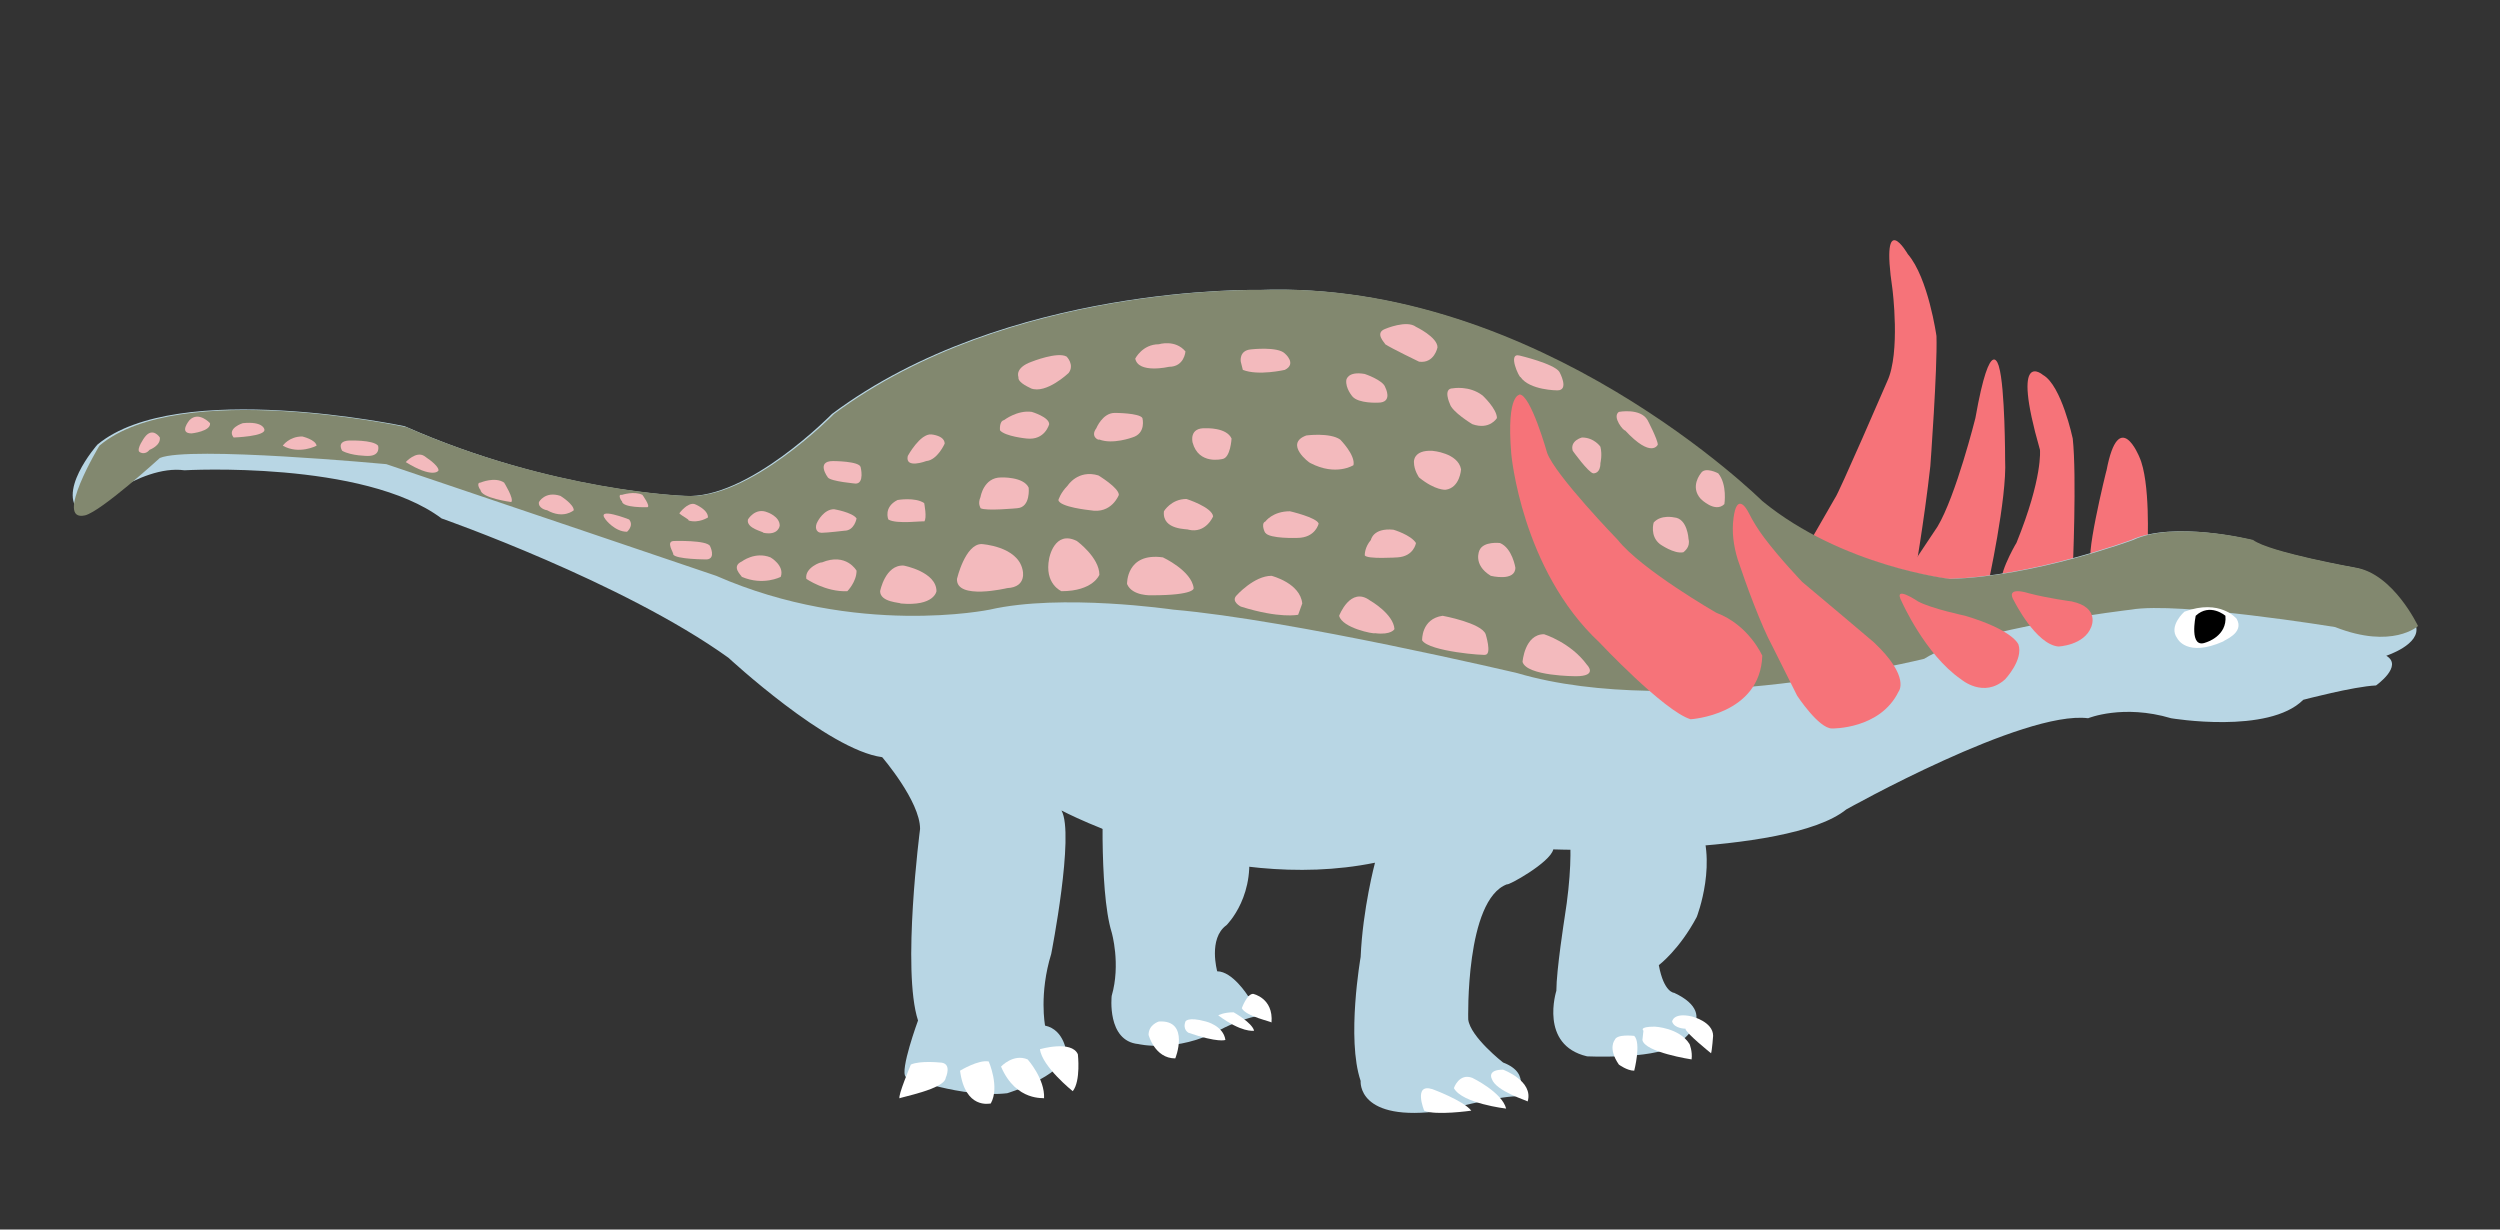 <?xml version="1.0" encoding="utf-8"?>
<!-- Generator: Adobe Illustrator 21.1.0, SVG Export Plug-In . SVG Version: 6.00 Build 0)  -->
<svg version="1.1" id="Calque_1" xmlns="http://www.w3.org/2000/svg" xmlns:xlink="http://www.w3.org/1999/xlink" x="0px" y="0px"
	 viewBox="0 0 244 120" style="enable-background:new 0 0 244 120;" xml:space="preserve">
<rect x="0" y="0" width="244" height="120" fill="#333333" stroke="none"/>
<g>
	<path style="fill:#B8D6E4;" d="M107.7,76c0,0-0.5,10.8,0.8,15c0,0,0.9,3.1,0,6.2c0,0-0.5,4.4,2.6,4.7c0,0,3.7,0.9,8-1.4
		c0,0,2.6-1.4,4.4-1.4c0,0,0.7-1.2-1.7-1.9c0,0-1.5-2.4-3-2.4c0,0-0.9-3.2,0.9-4.5c0,0,3.1-3,2-8.2C121.6,82.1,110.6,74.1,107.7,76z
		"/>
	<path style="fill:#B8D6E4;" d="M152.7,78.7c0,0,1.3,2.8,0,10.9c0,0-0.8,5.1-0.8,7.1c0,0-1.7,5.3,3,6.4c0,0,6.2,0.3,8.5-1
		c0,0,4.9-2.9,0-5.2c0,0-1,0-1.5-2.7c0,0,2-1.5,3.7-4.7c0,0,2.2-5.6,0-9.7C165.5,79.7,155.4,76.3,152.7,78.7z"/>
	<g>
		<path class="gillsMove" style="fill:#F67379;" d="M176.4,53.3c0,0,3,3.3,5.2,3.3c0,0,3.1,0.4,5.2,0c0,0,1-5.7,1.6-11.1c0,0,0.7-9.5,0.6-12.7
			c0,0-0.8-5.7-2.8-8c0,0-2.7-4.7-1.5,3.4c0,0,0.8,6.2-0.5,9c0,0-4.8,11.1-5.1,11.4L176.4,53.3z"/>
		<path class="gillsMove" style="fill:#F67379;" d="M187.9,56.8c0,0,3.3,1.1,6.1,0.4c0,0,1.9-8.6,1.7-12.3c0,0,0-7.1-0.6-9.1c0,0-0.8-3.5-2.3,5
			c0,0-1.9,7.6-3.7,10.6l-3,4.5C186,55.9,186.8,56.6,187.9,56.8z"/>
		<path class="gillsMove" style="fill:#F67379;" d="M195.7,56.8c0,0,5.4-0.3,6.6-1.2c0,0,0.4-9.1,0-12.8c0,0-1.1-5.2-2.9-6.2c0,0-3.2-2.8-0.3,7.3
			c0,0,0.3,2.7-2.3,9.1C196.7,53.1,194.6,56.9,195.7,56.8z"/>
		<path class="gillsMove" style="fill:#F67379;" d="M204.3,54.8c0,0,4.3-0.6,5.3-1.6c0,0,0.3-6.2-0.8-8.6c0,0-2-5-3.2,1.3
			C205.6,45.8,203.2,55.6,204.3,54.8z"/>
	</g>
	<path style="fill:#B8D6E4;" d="M151.6,82.9c0,0,22.8,0.8,28.6-3.9c0,0,17.3-9.7,23.6-8.9c0,0,3.4-1.4,8.1,0c0,0,9.5,1.6,12.9-1.8
		c0,0,4.9-1.3,7.1-1.4c0,0,2.7-1.9,1-2.9c0,0,3.4-1.1,2.9-2.9c0,0-2.3-5.1-6.1-5.7c0,0-8.4-1.5-10-2.7c0,0-7.5-1.9-11.7,0
		c0,0-9.7,3.6-17.9,3.8c0,0-10.5-1.2-18.3-7.6c0,0-21.8-21.6-48.9-20.6c0,0-24.7-0.6-41.7,12.1c0,0-8.2,8.4-14.4,8
		c0,0-12.9-0.4-27.3-6.8c0,0-22.2-4.7-30,1.8c0,0-4.3,4.9-1.4,6.8c0,0,5.5-4.9,9.9-4.3c0,0,17.5-1,25.1,4.7c0,0,17.7,6.2,28,13.6
		c0,0,9.7,9,15,9.7c0,0,3.7,4.3,3.7,7c0,0-1.8,13.8-0.2,18.7c0,0-1.8,4.9-1.2,5.5c0,0,5.5,2.1,9.9,1.6c0,0,5.3-1.6,5.8-3.9
		c0,0-0.2-2.3-2.1-2.7c0,0-0.6-3.1,0.6-7c0,0,2.3-11.7,1-14c0,0,15.4,8.2,30.6,5.1c0,0-1.2,4.5-1.4,9.2c0,0-1.4,8,0,12.1
		c0,0-0.4,4.1,8,2.9c0,0,5.3-1.4,7.2-1.4c0,0,1.6-2.2-1.3-3.3c0,0-3.2-2.5-3.4-4.2c0,0-0.3-11.7,3.8-13.2
		C147.1,86.5,151.3,84.2,151.6,82.9z"/>
	<path style="fill:#82886F;" d="M8.3,50.3c-3.1,0.7,1.4-6.8,1.4-6.8c7.8-6.6,30-1.8,30-1.8C54.1,48,67,48.4,67,48.4
		c6.2,0.4,14.4-8,14.4-8c17.1-12.7,41.7-12.1,41.7-12.1c27.1-1,48.9,20.6,48.9,20.6c7.8,6.4,18.3,7.6,18.3,7.6
		c8.2-0.2,17.9-3.8,17.9-3.8c4.1-1.9,11.7,0,11.7,0c1.6,1.2,10,2.7,10,2.7c3.7,0.6,6.1,5.7,6.1,5.7s-2.5,2.3-8.1,0.1
		c0,0-15.3-2.5-19.9-1.7c0,0-15.5,1.8-20.2,4.8c0,0-24.1,6-39.7,1.4c0,0-22-5.2-33.6-6.2c0,0-10.9-1.6-17.9,0c0,0-13,2.7-26.7-3.3
		c0,0-22.7-7.7-32.2-10.9c0,0-19.3-1.8-22.1-0.6C15.6,44.7,9.9,49.9,8.3,50.3z"/>
	<path style="fill:#FFFFFF;" d="M92.3,105.2c0,0,0.7-1.5-0.6-1.5c0,0-1.9-0.2-2.8,0.2c0,0-1.3,3.1-1.1,3.3
		C87.8,107.1,92.2,106.3,92.3,105.2z"/>
	<path style="fill:#FFFFFF;" d="M93.7,104.5c0,0,1.8-1.1,2.8-0.9c0,0,1.1,2.5,0.2,4.1C96.6,107.7,94.2,108.3,93.7,104.5z"/>
	<path style="fill:#FFFFFF;" d="M97.7,104.1c0,0,1.2-1.3,2.6-0.7c0,0,1.7,1.9,1.6,3.8C102,107.1,99.2,107.6,97.7,104.1z"/>
	<path style="fill:#FFFFFF;" d="M101.5,102.4c0,0,3.1-0.9,3.7,0.5c0,0,0.3,2.6-0.5,3.6C104.7,106.5,101.7,104.1,101.5,102.4z"/>
	<path style="fill:#FFFFFF;" d="M113.1,99.7c0,0-1,0.3-1,1.3c0,0,0.6,2.3,2.6,2.3C114.7,103.4,116.2,99.5,113.1,99.7z"/>
	<path style="fill:#FFFFFF;" d="M115.7,99.7c0,0,0.2-0.5,2,0c0,0,1.7,0.4,1.9,1.8c0,0-0.7,0.3-3.6-0.7
		C116,100.8,115.4,100.5,115.7,99.7z"/>
	<path style="fill:#FFFFFF;" d="M118.9,99.1c0,0,0.5-0.3,1.5-0.3c0,0,1.8,1,2,1.8C122.3,100.6,121.2,100.8,118.9,99.1z"/>
	<path style="fill:#FFFFFF;" d="M121.2,98.4c0,0,0.5-1.4,1.1-1.4c0,0,2,0.4,1.8,2.8C124.1,99.7,121.6,99.2,121.2,98.4z"/>
	<path style="fill:#FFFFFF;" d="M139,108.4c0,0-1.1-2.7,0.8-2.1c0,0,3,1.1,3.8,2.1C143.6,108.4,140.1,108.9,139,108.4z"/>
	<path style="fill:#FFFFFF;" d="M141.9,106.2c0,0,0.5-1.5,1.8-1c0,0,2.9,1.4,3.3,3C147,108.2,142.7,107.7,141.9,106.2z"/>
	<path style="fill:#FFFFFF;" d="M145.6,105.3c0,0-0.5-0.9,1.1-0.9c0,0,3,1.1,2.4,3.1C149,107.4,146,106.5,145.6,105.3z"/>
	<path style="fill:#FFFFFF;" d="M157.6,101.5c0,0-0.7,0.8,0.4,2.4c0,0,0.8,0.6,1.5,0.6c0,0,0.7-2.7,0-3.4
		C159.4,101.1,157.8,100.9,157.6,101.5z"/>
	<path style="fill:#FFFFFF;" d="M160.4,100.6c0,0-0.5-0.4,1.1-0.4c0,0,2.4,0.1,3.4,1.7c0,0,0.3,0.7,0.2,1.5c0,0-4.6-0.7-4.8-1.9
		L160.4,100.6z"/>
	<path style="fill:#FFFFFF;" d="M163.2,99.7c0,0,0.1-0.9,1.9-0.5c0,0,2.1,0.5,2.1,1.9c0,0-0.1,1.4-0.2,1.7c0,0-2.5-2-2.5-2.4
		C164.5,100.4,163.4,100.4,163.2,99.7z"/>
	<g>
		<path class="gillsMove" style="fill:#F67379;" d="M147.5,44.3c0,0,1,11.3,8.6,18.4c0,0,6.3,6.7,8.9,7.5c0,0,6.8-0.4,7-6.2c0,0-1.3-3-4.5-4.2
			c0,0-7.3-4.2-9.6-7.1c0,0-6.1-6.3-6.9-8.5c0,0-1.6-5.7-2.7-5.7C148.4,38.6,147,38.2,147.5,44.3z"/>
		<path class="gillsMove" style="fill:#F67379;" d="M175.4,67.9c0,0,2.1,3.2,3.4,3.2c0,0,4.7,0.1,6.5-3.6c0,0,1.2-1.4-2.4-4.8c0,0-5.9-5-7-5.9
			c0,0-2.2-2.3-3.7-4.3c-0.6-0.8-1.1-1.6-1.5-2.4c-0.4-0.8-1.2-1.8-1.5,0.4c-0.2,1.4,0,2.8,0.4,4.1c0.8,2.4,2.3,6.5,3.4,8.5
			L175.4,67.9z"/>
		<path class="gillsMove" style="fill:#F67379;" d="M185.6,58.7c0,0,2.3,5.2,5.8,7.6c0,0,2.2,1.9,4.3,0c0,0,1.8-1.9,1.3-3.4c0,0-0.5-1.4-5.2-2.8
			c0,0-3.3-0.7-4.6-1.4C187.2,58.7,184.7,57,185.6,58.7z"/>
		<path class="gillsMove" style="fill:#F67379;" d="M196.6,58.7c0,0,2.1,4.2,4.3,4.4c0,0,2.5-0.1,3.2-1.9c0,0,0.9-1.9-1.9-2.5c0,0-2.3-0.3-4.2-0.8
			C198,57.9,195.6,57.1,196.6,58.7z"/>
	</g>
	<g>
		<path style="fill:#F3BABD;" d="M78.7,56.5c0,0,1.9,1.3,4,1.2c0,0,0.9-0.9,0.9-2c0,0-1-1.8-3.4-0.8C80.2,54.8,78.5,55.4,78.7,56.5z
			"/>
		<path style="fill:#F3BABD;" d="M85.9,57.7c0,0,0.5-2.6,2.3-2.5c0,0,3.2,0.6,3.2,2.5c0,0-0.2,1.5-3.5,1.2
			C87.9,58.8,85.9,58.8,85.9,57.7z"/>
		<path style="fill:#F3BABD;" d="M93.4,56.5c0,0,0.8-3.4,2.4-3.4c0,0,3.5,0.2,4,2.5c0,0,0.5,1.7-1.5,1.8
			C98.3,57.4,93.3,58.6,93.4,56.5z"/>
		<path style="fill:#F3BABD;" d="M102.4,54.5c0,0,0.5-2.8,2.7-1.7c0,0,2.2,1.6,2.2,3.3c0,0-0.6,1.6-3.7,1.6
			C103.6,57.7,101.9,57,102.4,54.5z"/>
		<path style="fill:#F3BABD;" d="M110,57c0,0-0.1-3.1,3.5-2.6c0,0,2.8,1.3,3,3c0,0,0.2,0.7-4.1,0.7C112.4,58.1,110.5,58.2,110,57z"
			/>
		<path style="fill:#F3BABD;" d="M120.7,58.1c0,0,1.7-1.9,3.4-1.9c0,0,2.8,0.7,3,2.7l-0.4,1.1c0,0-1.8,0.4-5.6-0.8
			C121.1,59.2,120.1,58.7,120.7,58.1z"/>
		<path style="fill:#F3BABD;" d="M130.7,60.1c0,0,1.1-2.9,3-1.5c0,0,2.3,1.3,2.4,2.8c0,0-0.3,0.6-1.9,0.4
			C134.1,61.9,131,61.3,130.7,60.1z"/>
		<path style="fill:#F3BABD;" d="M138.8,62.5c0,0-0.1-2.1,2-2.4c0,0,3.8,0.7,4.2,1.8c0,0,0.6,1.9,0,2C145,64,139.5,63.6,138.8,62.5z
			"/>
		<path style="fill:#F3BABD;" d="M148.6,64.6c0,0,0.2-2.7,2.1-2.7c0,0,2.6,0.8,4.2,3c0,0,1.1,1.1-1.1,1.1
			C153.8,66,149,66,148.6,64.6z"/>
		<path style="fill:#F3BABD;" d="M72.4,54.8c0,0,1.3-1,2.8-0.4c0,0,1.4,0.8,1,1.9c0,0-1.7,0.9-3.8,0C72.4,56.2,71.3,55.3,72.4,54.8z
			"/>
		<path style="fill:#F3BABD;" d="M65.8,52.8c0,0,3.2-0.1,3.5,0.5c0,0,0.6,1.2-0.3,1.3c0,0-3.1,0-3.3-0.5
			C65.8,54,64.9,52.8,65.8,52.8z"/>
		<path style="fill:#F3BABD;" d="M59.1,50.7c0,0,0.9,1.2,2.1,1.2c0,0,0.7-0.6,0.2-1.2C61.4,50.7,58.1,49.4,59.1,50.7z"/>
		<path style="fill:#F3BABD;" d="M52.6,49c0,0,0.6-1.1,2.1-0.6c0,0,1.3,0.8,1.3,1.4c0,0-1,0.9-2.6,0C53.3,49.8,52.5,49.6,52.6,49z"
			/>
		<path style="fill:#F3BABD;" d="M46.9,47.1c0,0,1.4-0.6,2.3,0c0,0,1,1.6,0.7,1.9c0,0-3-0.4-3-1.2C46.9,47.9,46.4,47.1,46.9,47.1z"
			/>
		<path style="fill:#F3BABD;" d="M39.6,45.1c0,0,1-1.1,1.8-0.6c0.9,0.6,1.4,1.1,1.4,1.4C42.8,46,42.2,46.7,39.6,45.1z"/>
		<path style="fill:#F3BABD;" d="M33.4,44c0,0-0.6-0.9,0.6-1c0,0,2.4-0.1,2.9,0.5c0,0,0.3,1-1,1C35.9,44.5,34.3,44.5,33.4,44z"/>
		<path style="fill:#F3BABD;" d="M27.6,43.5c0,0,0.6-0.9,1.9-0.9c0,0,1.3,0.3,1.4,0.9C30.9,43.5,29.2,44.4,27.6,43.5z"/>
		<path style="fill:#F3BABD;" d="M22.8,42.7c0,0,3.2-0.1,3-0.8c0,0-0.1-0.8-2.1-0.6C23.7,41.3,22.1,41.8,22.8,42.7z"/>
		<path style="fill:#F3BABD;" d="M18.7,42.3c0,0,1.9-0.2,1.8-1c0,0-1.1-1.2-2-0.3C18.5,41,17.4,42.3,18.7,42.3z"/>
		<path style="fill:#F3BABD;" d="M14.6,43.9c0,0,1.1-0.4,1-1.2c0,0-0.7-1.1-1.5,0c0,0-0.8,1.1-0.5,1.4
			C13.6,44.1,14.1,44.5,14.6,43.9z"/>
		<path style="fill:#F3BABD;" d="M60.7,48.3c0,0,1.2-0.4,2,0c0,0,0.8,1.1,0.5,1.2c0,0-2.5,0.1-2.5-0.6C60.7,49,60.2,48.2,60.7,48.3z
			"/>
		<path style="fill:#F3BABD;" d="M66.3,50.1c0,0,0.8-1.1,1.5-0.9c0,0,1.3,0.5,1.3,1.3c0,0-0.9,0.6-1.9,0.3
			C67.3,50.7,66.6,50.4,66.3,50.1z"/>
		<path style="fill:#F3BABD;" d="M73,50.7c0,0,0.7-1.2,1.9-0.7c0,0,1.2,0.4,1.2,1.3c0,0-0.1,1-1.6,0.7C74.6,51.9,72.8,51.6,73,50.7z
			"/>
		<path style="fill:#F3BABD;" d="M79.8,50.9c0,0,0.6-1.2,1.6-1.2c0,0,1.8,0.3,2.2,0.9c0,0-0.2,1.2-1.2,1.2c0,0-1.7,0.2-2.2,0.2
			C79.6,52,79.5,51.4,79.8,50.9z"/>
		<path style="fill:#F3BABD;" d="M86.7,50.7c0,0-0.5-1.2,0.9-1.9c0,0,1.7-0.3,2.6,0.3c0,0,0.3,1.5,0,1.8
			C90.2,50.8,87.5,51.2,86.7,50.7z"/>
		<path style="fill:#F3BABD;" d="M95.7,48.5c0,0,0.3-1.9,2-1.9c0,0,2.2-0.1,2.7,1c0,0,0.2,1.9-1.1,2c0,0-3.1,0.3-3.6,0
			C95.7,49.5,95.4,49.2,95.7,48.5z"/>
		<path style="fill:#F3BABD;" d="M104.2,47.4c0,0,1-1.6,3-1c0,0,2,1.2,2,1.9c0,0-0.7,1.9-2.8,1.5c0,0-3-0.3-3.1-1
			C103.3,48.8,103.5,48.1,104.2,47.4z"/>
		<path style="fill:#F3BABD;" d="M113.6,49.9c0,0,0.7-1.2,2.2-1.2c0,0,2.5,0.8,2.6,1.7c0,0-0.7,1.7-2.4,1.3
			C116,51.6,113.4,51.8,113.6,49.9z"/>
		<path style="fill:#F3BABD;" d="M123.5,50.9c0,0,0.7-1,2.4-1c0,0,2.6,0.6,2.8,1.2c0,0-0.3,1.4-2.1,1.4c0,0-2.7,0.1-3.1-0.5
			C123.5,52.1,123,51.1,123.5,50.9z"/>
		<path style="fill:#F3BABD;" d="M133.8,52.7c0,0,0.2-1.2,2.2-1c0,0,1.7,0.5,2.2,1.3c0,0-0.2,1.3-1.8,1.4c0,0-3,0.2-3.2-0.2
			C133.2,54.1,133.2,53.4,133.8,52.7z"/>
		<path style="fill:#F3BABD;" d="M144.4,53.7c0,0-0.7,1.4,1.1,2.5c0,0,2.4,0.6,2.4-0.8c0,0-0.3-1.9-1.5-2.4
			C146.4,53,144.8,52.8,144.4,53.7z"/>
		<path style="fill:#F3BABD;" d="M80.8,46.6c0,0-1.2-1.6,0.5-1.6c0,0,2.6,0,2.7,0.6c0,0,0.4,1.6-0.5,1.6
			C83.6,47.2,81.1,47,80.8,46.6z"/>
		<path style="fill:#F3BABD;" d="M88.6,44.5c0,0,1.2-2.2,2.3-2.1c0,0,1.3,0.1,1.3,0.9c0,0-0.7,1.6-1.8,1.7
			C90.4,45,88.3,45.8,88.6,44.5z"/>
		<path style="fill:#F3BABD;" d="M98,41c0,0,1.3-1,2.7-0.8c0,0,1.7,0.5,1.7,1.2c0,0-0.4,1.6-2.2,1.4c0,0-2.1-0.2-2.6-0.8
			C97.6,42,97.5,41.1,98,41z"/>
		<path style="fill:#F3BABD;" d="M107,41.8c0,0,0.6-1.5,1.8-1.5c0,0,2.4,0,2.7,0.5c0,0,0.4,1.5-1,1.9c0,0-1.9,0.7-3.2,0.2
			C107.2,43,106.4,42.6,107,41.8z"/>
		<path style="fill:#F3BABD;" d="M116.4,43.2c0,0-0.4-1.5,1.3-1.4c0,0,2-0.1,2.5,1c0,0-0.1,1.9-0.9,2
			C119.3,44.8,117,45.4,116.4,43.2z"/>
		<path style="fill:#F3BABD;" d="M127.5,42.5c0,0,2.3-0.3,3.3,0.4c0,0,1.5,1.5,1.3,2.5c0,0-1.7,1.1-4.2-0.2
			C127.8,45.2,125.3,43.3,127.5,42.5z"/>
		<path style="fill:#F3BABD;" d="M138,45.1c0,0-0.1-1.2,1.8-1.1c0,0,2.5,0.2,2.8,1.8c0,0-0.1,1.8-1.5,2c0,0-1,0.1-2.6-1.2
			C138.5,46.6,138,45.9,138,45.1z"/>
		<path style="fill:#F3BABD;" d="M164.8,52.6c0,0-0.1-2-1.4-2.1c0,0-1.3-0.3-2,0.5c0,0-0.4,1.3,0.6,2.1c0,0,1.4,1,2.3,0.8
			C164.4,53.8,165,53.4,164.8,52.6z"/>
		<path style="fill:#F3BABD;" d="M156.2,45.2c0,0,0.2-0.8,0-1.6c0,0-0.6-0.9-1.8-0.9c0,0-1.2,0.3-0.9,1.3c0,0,1.5,2.1,2,2.2
			C155.6,46.2,156.2,46.2,156.2,45.2z"/>
		<path style="fill:#F3BABD;" d="M141.8,37.9c0,0,1.6-0.3,2.9,0.7c0,0,1.4,1.3,1.4,2.2c0,0-0.7,1.2-2.4,0.6c0,0-2-1.2-2.2-2
			C141.5,39.4,140.8,37.9,141.8,37.9z"/>
		<path style="fill:#F3BABD;" d="M131.4,37.1c0,0,0.1-0.9,1.8-0.6c0,0,1.8,0.6,2,1.3c0,0,0.8,1.5-0.7,1.5c0,0-1.9,0.1-2.5-0.6
			C132,38.7,131.3,37.9,131.4,37.1z"/>
		<path style="fill:#F3BABD;" d="M121.1,35.3c0,0-0.2-1.1,1-1.2c0,0,2.6-0.3,3.3,0.4c0,0,1.2,1,0,1.6c0,0-2.6,0.6-4.1,0L121.1,35.3z
			"/>
		<path style="fill:#F3BABD;" d="M110.8,35c0,0,0.7-1.4,2.3-1.4c0,0,1.6-0.5,2.6,0.7c0,0-0.1,1.5-1.6,1.5
			C114.1,35.8,111.1,36.5,110.8,35z"/>
		<path style="fill:#F3BABD;" d="M99.4,36.8c0,0-0.4-0.9,1.3-1.5c0,0,2.5-1,3.4-0.5c0,0,0.8,0.8,0.2,1.6c0,0-2.2,2.1-3.7,1.5
			C100.7,37.9,99.3,37.4,99.4,36.8z"/>
		<path style="fill:#F3BABD;" d="M135.2,32.1c0,0,2.1-0.9,3-0.2c0,0,2.1,1,2.1,2c0,0-0.3,1.6-1.8,1.4c0,0-2.7-1.3-3.3-1.7
			C135.2,33.5,134.1,32.5,135.2,32.1z"/>
		<path style="fill:#F3BABD;" d="M148.3,34.7c0,0,3.4,0.8,3.9,1.6c0,0,1,1.8-0.2,1.8c0,0-2.7,0-3.6-1.3
			C148.3,36.9,147.1,34.4,148.3,34.7z"/>
		<path style="fill:#F3BABD;" d="M158,40.2c0,0,2.1-0.4,2.8,0.8c0,0,1,1.9,1,2.4c0,0-0.6,1.4-3.2-1.4
			C158.5,42.1,157.3,40.7,158,40.2z"/>
		<path style="fill:#F3BABD;" d="M166,46.2c0,0-1.1,1.3,0,2.5c0,0,1.4,1.4,2.3,0.5c0,0,0.3-1.9-0.6-3
			C167.7,46.2,166.4,45.5,166,46.2z"/>
	</g>
	<path style="fill:#FFFFFF;" d="M218.3,60.4c0,0-1.6-2-5.1-0.7c0,0-1.6,1.4-0.7,2.6c0,0,0.9,1.9,4.5,0.3
		C217,62.5,219.1,61.8,218.3,60.4z"/>
	<path d="M214.3,60.1c0,0-0.7,3.3,1,2.6c0,0,2.1-0.6,1.9-2.6C217.2,60.1,215.7,58.8,214.3,60.1z"/>
</g>
</svg>
